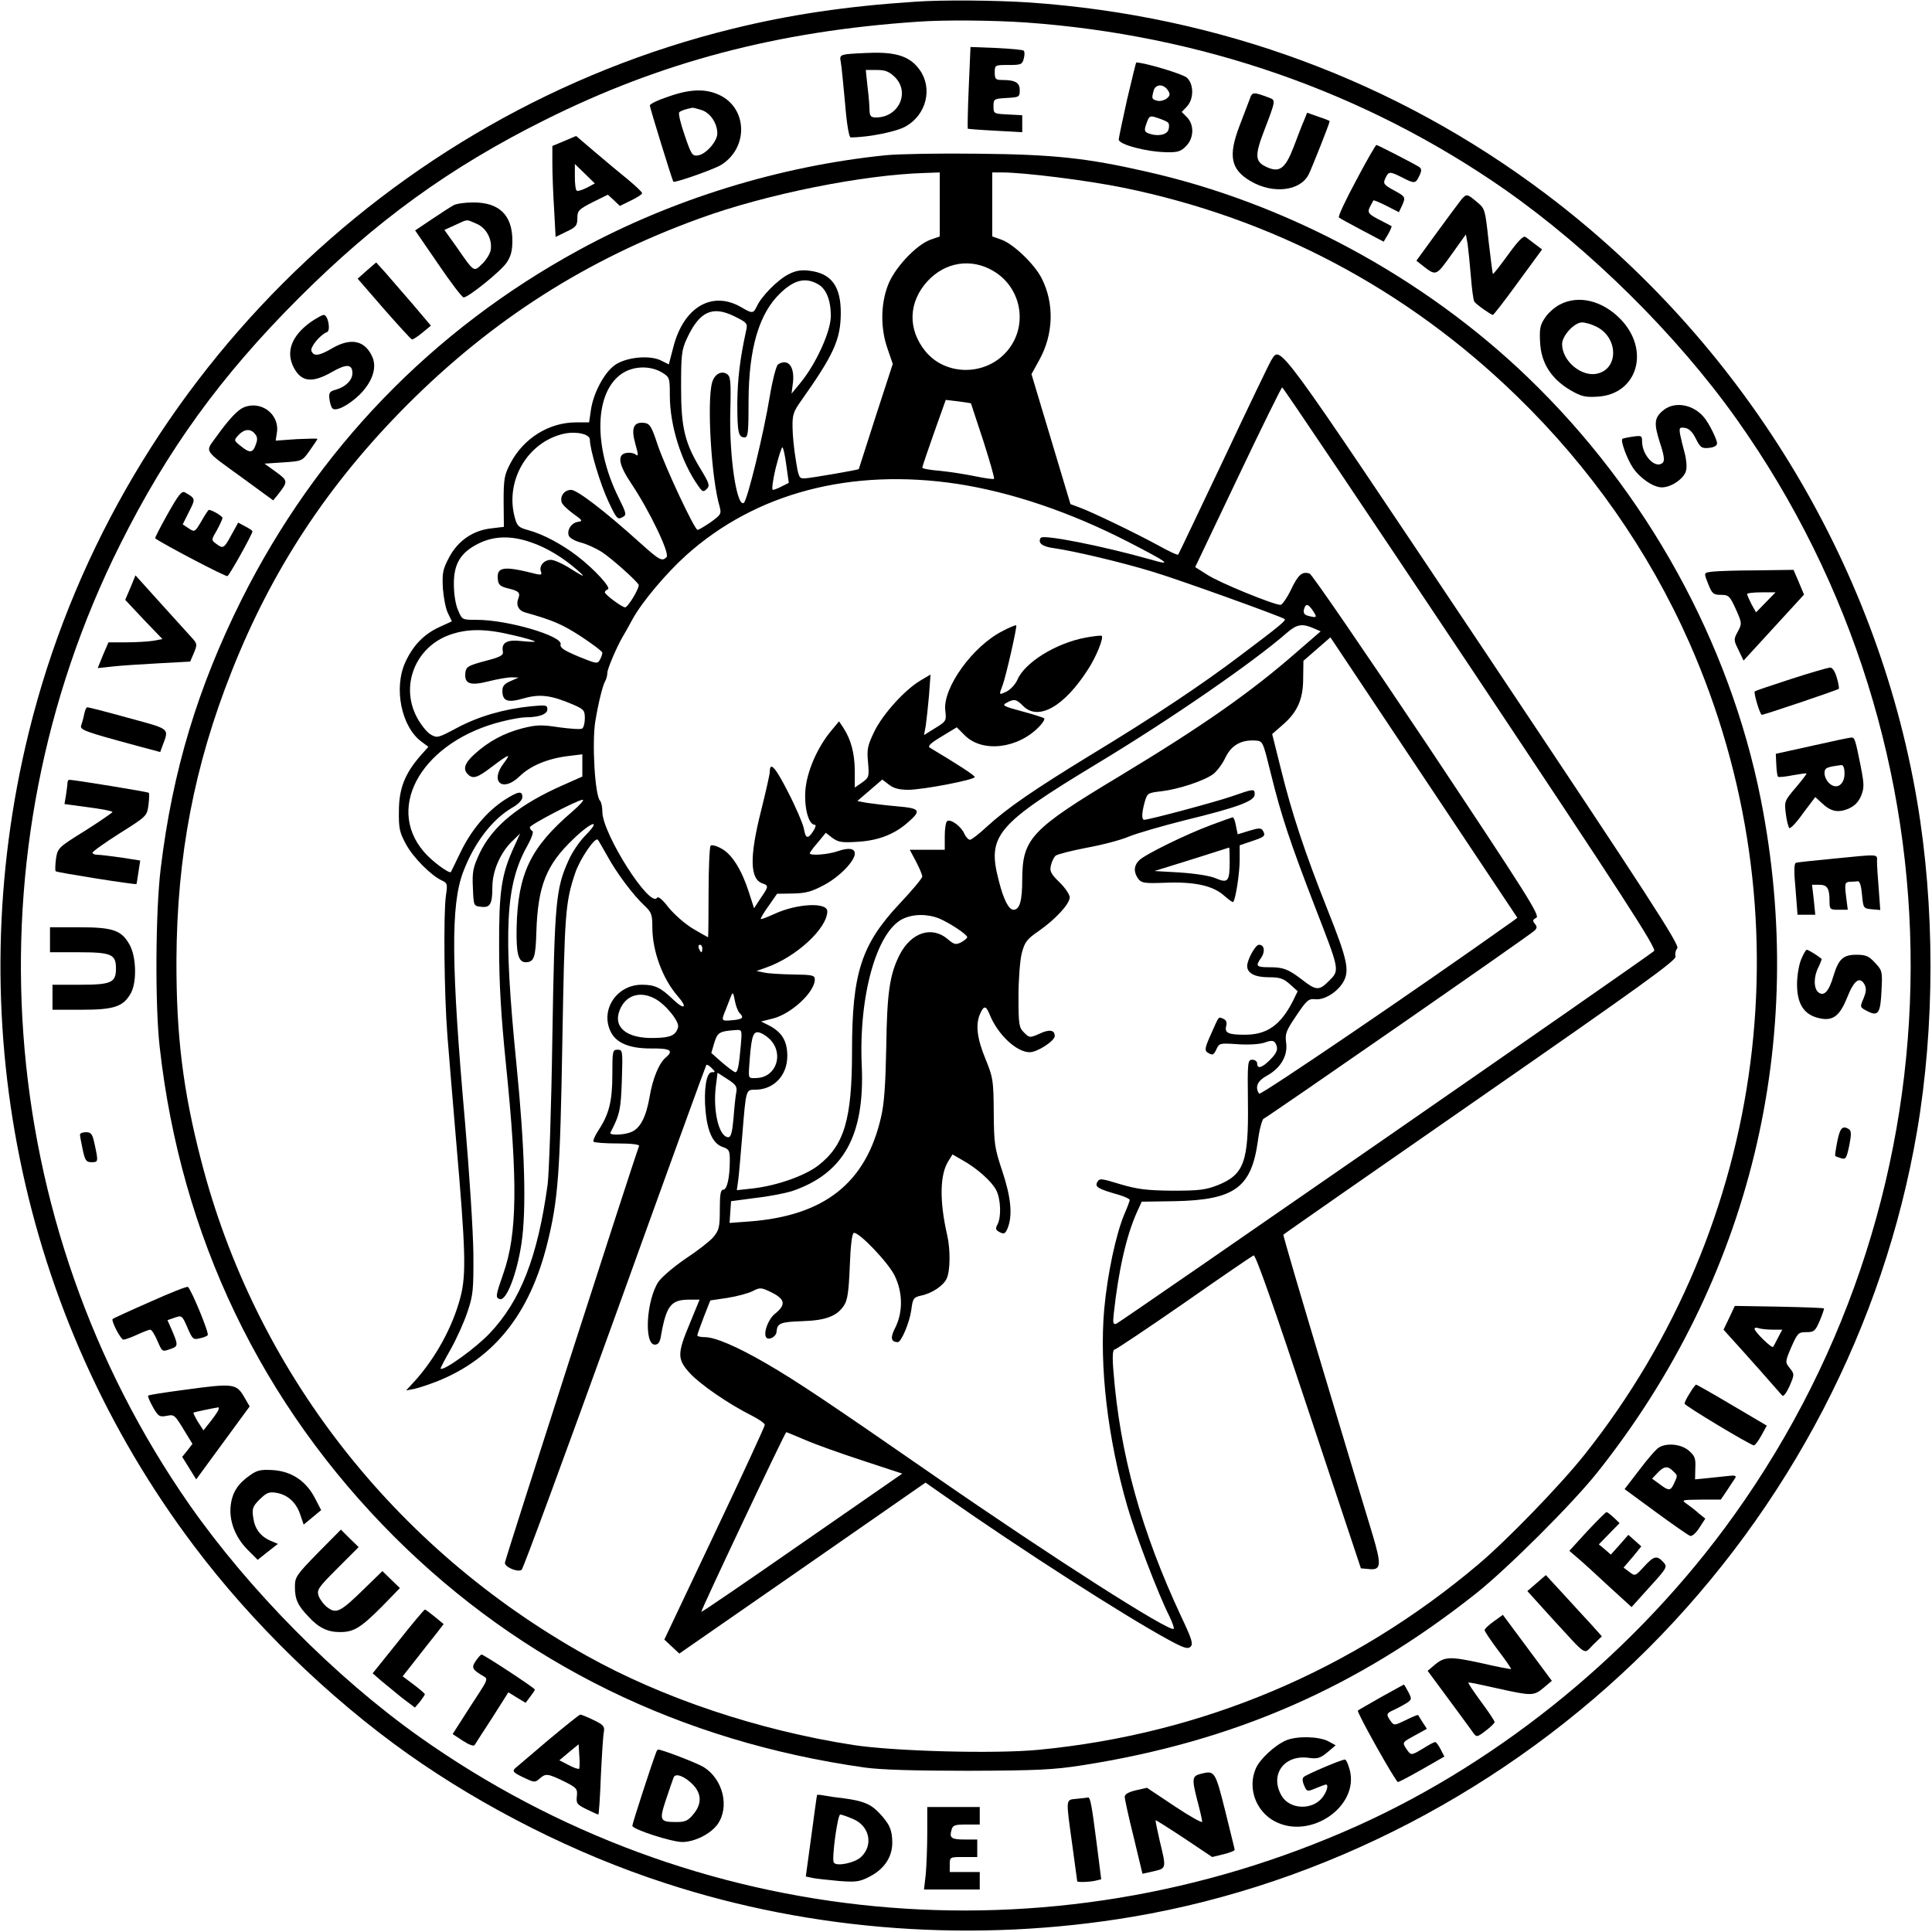 <?xml version="1.0" standalone="no"?>
<!DOCTYPE svg PUBLIC "-//W3C//DTD SVG 20010904//EN"
 "http://www.w3.org/TR/2001/REC-SVG-20010904/DTD/svg10.dtd">
<svg version="1.0" xmlns="http://www.w3.org/2000/svg"
 width="773pt" height="773pt" viewBox="0 0 773 773"
 preserveAspectRatio="xMidYMid meet">

<g transform="translate(0,773) scale(0.1,-0.1)"
fill="#000000" stroke="none">
<path d="M3660 7723 c-275 -18 -501 -52 -729 -108 -1380 -339 -2477 -1436
-2816 -2816 -279 -1135 -36 -2330 661 -3254 233 -310 540 -608 854 -831 306
-217 675 -403 1030 -518 592 -194 1245 -241 1872 -135 767 130 1500 512 2063
1074 564 565 942 1291 1075 2068 72 421 72 901 0 1324 -162 955 -702 1837
-1485 2427 -598 451 -1305 713 -2065 766 -134 9 -353 11 -460 3z m445 -83
c701 -50 1355 -278 1914 -667 343 -240 690 -583 930 -921 932 -1315 927 -3075
-12 -4386 -382 -534 -923 -979 -1508 -1242 -1237 -555 -2654 -420 -3751 357
-338 240 -681 587 -921 930 -785 1128 -892 2609 -277 3839 190 381 404 676
714 986 310 310 605 524 986 714 464 232 931 355 1490 393 107 8 305 6 435 -3z"/>
<path d="M3876 7380 c-4 -89 -5 -164 -4 -165 2 -1 51 -5 111 -8 l107 -6 0 34
0 34 -57 3 c-57 3 -58 3 -58 33 0 29 2 30 53 33 50 3 52 4 52 31 0 31 -18 41
-72 41 -24 0 -28 4 -28 30 0 30 1 30 55 30 50 0 55 2 61 25 4 14 4 29 0 32 -3
4 -52 8 -109 11 l-104 4 -7 -162z"/>
<path d="M3387 7513 c-25 -4 -28 -8 -23 -31 3 -15 10 -89 17 -164 7 -87 16
-138 23 -138 73 1 184 23 221 45 82 47 107 152 55 225 -36 51 -87 70 -182 69
-46 -1 -96 -4 -111 -6z m194 -92 c61 -62 14 -161 -76 -161 -20 0 -25 5 -26 28
0 15 -3 57 -8 95 l-7 67 44 0 c35 0 49 -6 73 -29z"/>
<path d="M4510 7334 c-18 -80 -33 -153 -34 -162 -1 -20 112 -50 192 -51 43 -1
57 3 77 24 32 31 34 86 4 116 l-21 21 21 22 c28 30 28 89 0 115 -16 15 -170
61 -203 61 -1 0 -17 -66 -36 -146z m164 33 c9 -14 7 -21 -7 -32 -10 -7 -27
-11 -37 -8 -22 6 -23 8 -14 41 8 27 41 27 58 -1z m-1 -127 c5 -5 6 -17 2 -29
-6 -21 -44 -28 -79 -15 -19 7 -19 14 -6 48 9 23 12 24 42 14 18 -6 37 -14 41
-18z"/>
<path d="M2673 7343 c-40 -13 -73 -29 -73 -35 0 -9 90 -300 94 -305 5 -6 161
49 191 67 111 69 106 229 -9 281 -55 25 -116 23 -203 -8z m136 -54 c34 -12 61
-53 61 -93 0 -32 -47 -85 -79 -88 -21 -3 -26 5 -52 82 -16 46 -26 87 -21 91 6
6 26 13 53 18 3 0 20 -4 38 -10z"/>
<path d="M5000 7333 c-6 -15 -24 -63 -40 -105 -47 -122 -36 -176 44 -223 89
-52 198 -40 232 27 13 26 84 205 84 213 0 2 -20 10 -45 18 l-45 16 -13 -32
c-8 -18 -26 -65 -41 -105 -34 -88 -57 -105 -111 -79 -44 21 -45 46 -6 147 46
120 45 119 19 129 -64 24 -68 24 -78 -6z"/>
<path d="M2258 7166 l-48 -20 0 -70 c0 -39 3 -121 7 -183 l6 -111 43 21 c39
18 44 25 44 54 0 30 5 35 61 64 l61 30 24 -22 24 -23 45 22 c25 12 45 25 44
29 0 5 -26 29 -57 55 -31 25 -91 75 -132 110 l-75 64 -47 -20z m90 -187 c-18
-9 -36 -15 -40 -12 -5 2 -8 27 -8 56 l0 51 40 -39 40 -39 -32 -17z"/>
<path d="M5426 7008 c-42 -78 -73 -144 -69 -148 4 -4 47 -27 94 -52 l85 -45
18 30 c9 16 15 31 14 32 -2 1 -19 10 -38 20 -56 28 -61 34 -48 59 6 11 12 22
13 24 2 2 25 -8 53 -22 l49 -25 12 25 c16 36 15 37 -33 63 -40 22 -43 27 -33
48 13 28 17 28 67 3 50 -26 54 -25 69 7 10 21 9 28 -1 35 -22 14 -166 88 -171
88 -3 0 -40 -64 -81 -142z"/>
<path d="M3545 7109 c-425 -43 -856 -176 -1228 -379 -589 -321 -1050 -799
-1351 -1400 -175 -351 -276 -685 -323 -1075 -21 -171 -23 -549 -4 -715 85
-758 407 -1428 940 -1960 508 -506 1145 -818 1881 -922 64 -9 200 -13 415 -13
276 1 339 4 455 22 606 95 1099 310 1575 687 125 99 387 360 487 486 612 770
844 1728 653 2692 -125 629 -457 1231 -931 1687 -417 402 -967 699 -1530 825
-237 54 -370 68 -669 71 -154 2 -320 -1 -370 -6z m215 -197 l0 -128 -37 -13
c-58 -21 -146 -115 -171 -184 -29 -77 -29 -172 -1 -252 l21 -61 -68 -209 c-37
-116 -68 -211 -68 -212 -2 -3 -192 -36 -216 -37 -23 -1 -25 4 -36 74 -7 41
-13 100 -13 131 -1 49 4 63 34 105 131 185 158 245 159 349 1 110 -38 162
-127 172 -31 4 -55 0 -83 -15 -43 -22 -108 -88 -126 -128 -14 -29 -18 -29 -61
-4 -117 69 -232 2 -273 -159 l-18 -69 -30 15 c-46 24 -145 14 -189 -20 -42
-32 -84 -113 -93 -179 l-7 -48 -52 0 c-108 0 -210 -63 -263 -164 -24 -46 -27
-61 -27 -152 l1 -102 -50 -6 c-74 -8 -134 -50 -169 -116 -26 -49 -28 -62 -25
-125 3 -38 12 -84 21 -100 l15 -31 -48 -22 c-64 -29 -107 -74 -138 -141 -48
-104 -16 -260 65 -319 l27 -20 -32 -36 c-62 -71 -86 -132 -86 -221 -1 -71 3
-86 29 -134 29 -53 100 -124 143 -144 22 -10 23 -15 16 -61 -10 -73 -7 -392 6
-559 6 -78 22 -268 35 -422 38 -438 41 -535 17 -626 -31 -118 -98 -240 -181
-333 l-36 -39 33 6 c18 4 60 18 93 31 226 91 368 269 438 548 44 176 52 280
61 813 9 513 12 554 51 671 18 55 80 147 91 134 3 -3 19 -32 38 -65 37 -68
103 -156 149 -199 28 -26 31 -36 31 -86 0 -95 41 -206 101 -275 42 -48 28 -58
-19 -13 -49 47 -72 58 -124 58 -99 0 -166 -98 -126 -185 21 -47 74 -70 161
-70 79 1 94 -8 61 -36 -27 -22 -53 -85 -65 -158 -14 -81 -38 -127 -75 -141
-30 -12 -87 -13 -82 -2 38 72 42 93 46 210 4 119 3 122 -17 122 -20 0 -21 -5
-21 -99 0 -107 -13 -159 -56 -224 -14 -22 -23 -42 -19 -45 4 -4 47 -7 96 -7
55 0 88 -4 86 -10 -27 -72 -537 -1657 -537 -1668 0 -17 51 -39 67 -28 6 3 173
458 373 1011 199 553 364 1007 366 1009 3 3 12 -3 21 -12 16 -16 16 -17 1 -17
-22 0 -33 -70 -25 -157 8 -82 30 -129 68 -142 26 -9 29 -14 29 -53 0 -69 -11
-118 -26 -118 -11 0 -14 -19 -14 -79 0 -71 -3 -83 -26 -111 -15 -17 -65 -56
-111 -86 -48 -33 -94 -72 -109 -93 -48 -74 -58 -251 -14 -251 14 0 21 10 25
38 21 118 40 142 112 142 l42 0 -39 -95 c-51 -122 -51 -143 1 -200 42 -45 153
-122 247 -169 28 -14 52 -31 52 -37 0 -6 -90 -201 -201 -435 l-201 -424 30
-28 30 -28 493 342 492 342 86 -60 c297 -208 707 -471 883 -567 64 -35 80 -40
91 -30 12 11 6 30 -36 119 -161 344 -246 652 -272 983 -5 58 -3 87 4 87 5 0
131 84 278 186 147 103 273 189 279 191 8 3 87 -222 220 -624 l209 -628 33 -3
c48 -5 50 16 14 137 -18 58 -106 351 -196 651 -90 300 -163 547 -161 550 2 3
357 250 789 550 635 441 784 548 780 563 -3 10 0 25 7 33 10 13 -112 202 -775
1195 -843 1260 -811 1217 -850 1157 -8 -13 -94 -192 -191 -398 -98 -206 -179
-377 -181 -379 -3 -3 -39 14 -82 38 -90 49 -264 133 -314 151 l-35 13 -78 260
-78 260 32 58 c56 102 60 224 9 325 -28 56 -112 137 -161 155 l-37 13 0 128 0
128 40 0 c88 0 343 -32 484 -61 598 -122 1134 -405 1574 -833 294 -285 529
-621 691 -987 476 -1078 315 -2325 -419 -3249 -97 -122 -310 -342 -425 -439
-503 -425 -1104 -679 -1759 -742 -175 -17 -577 -6 -741 19 -381 59 -765 188
-1069 358 -771 430 -1325 1142 -1541 1980 -73 281 -100 501 -99 804 2 414 71
776 221 1154 161 407 386 749 703 1067 341 341 717 581 1169 745 266 97 654
175 904 182 l57 2 0 -128z m214 -266 c118 -69 142 -230 48 -329 -87 -92 -240
-89 -319 7 -72 88 -69 197 8 281 71 77 175 93 263 41z m-705 -51 c37 -18 56
-67 55 -133 -2 -62 -59 -187 -120 -262 l-37 -45 6 48 c6 62 -21 94 -60 69 -7
-4 -22 -62 -33 -127 -24 -148 -90 -418 -104 -427 -28 -19 -59 186 -54 366 3
124 1 140 -14 150 -23 14 -50 -2 -59 -35 -21 -76 -3 -384 30 -495 8 -30 6 -33
-35 -63 -25 -17 -48 -31 -53 -31 -12 0 -128 247 -160 341 -24 73 -31 84 -53
87 -43 5 -54 -20 -36 -84 12 -42 13 -52 2 -43 -7 6 -23 9 -36 7 -40 -5 -34
-46 18 -123 73 -109 155 -280 141 -294 -18 -18 -27 -14 -106 57 -143 129 -252
212 -276 212 -26 0 -45 -24 -38 -49 2 -9 23 -29 46 -46 38 -27 40 -30 19 -33
-26 -4 -45 -33 -36 -56 4 -9 25 -21 49 -27 23 -6 60 -23 82 -37 40 -26 135
-111 148 -131 6 -10 -42 -91 -54 -91 -12 0 -81 51 -81 60 0 4 5 10 12 12 15 5
-52 79 -122 133 -64 49 -138 88 -197 104 -37 10 -44 16 -53 49 -41 148 51 305
198 337 49 10 102 -2 102 -24 0 -39 42 -180 75 -249 31 -66 36 -72 54 -62 19
10 19 12 -15 81 -101 205 -95 420 14 494 46 31 113 33 160 5 31 -19 32 -21 32
-93 0 -119 46 -266 113 -360 17 -25 21 -27 34 -14 14 13 11 22 -20 74 -67 109
-82 169 -82 333 0 130 2 150 23 195 50 108 101 133 189 90 53 -26 55 -29 48
-59 -25 -115 -34 -194 -35 -288 0 -117 4 -138 29 -138 14 0 16 18 16 148 1
208 42 348 127 429 54 52 98 64 147 38z m2615 -1536 c611 -917 745 -1124 734
-1134 -22 -21 -2134 -1484 -2151 -1491 -13 -5 -15 2 -11 38 19 174 50 312 92
406 l20 44 133 2 c239 5 306 54 332 242 6 46 17 86 23 88 15 6 1065 734 1083
752 11 10 12 16 2 28 -10 12 -9 16 6 24 15 9 -37 91 -436 691 -250 374 -462
683 -471 686 -30 10 -46 -4 -75 -65 -16 -33 -35 -60 -42 -60 -27 0 -245 89
-292 120 l-49 31 171 359 c94 198 174 360 177 360 4 0 343 -505 754 -1121z
m-1999 1057 c0 0 22 -68 49 -149 26 -82 46 -150 43 -153 -2 -2 -35 2 -73 10
-38 8 -102 18 -141 22 -40 3 -73 9 -73 13 0 3 21 66 47 139 l47 132 51 -6 c27
-4 50 -7 50 -8z m-739 -247 l10 -71 -28 -14 c-15 -8 -31 -14 -36 -14 -5 0 0
38 11 85 12 47 24 85 27 85 4 0 11 -32 16 -71z m684 -75 c215 -33 450 -112
682 -231 165 -85 182 -98 93 -72 -191 54 -432 102 -441 87 -13 -20 6 -35 51
-41 80 -11 274 -57 395 -94 104 -31 518 -180 530 -190 6 -6 -22 -29 -175 -144
-154 -117 -349 -247 -600 -399 -227 -139 -334 -212 -416 -287 -31 -29 -62 -53
-68 -53 -6 0 -17 11 -23 25 -13 29 -54 59 -68 50 -6 -3 -10 -31 -10 -61 l0
-54 -70 0 -70 0 25 -47 c14 -27 25 -53 25 -60 0 -7 -41 -56 -91 -109 -153
-163 -190 -278 -190 -589 0 -274 -31 -377 -135 -458 -55 -42 -166 -81 -262
-92 l-64 -7 6 43 c3 24 10 105 16 179 15 182 14 180 51 180 75 0 129 57 129
135 0 59 -21 95 -73 122 l-32 16 48 12 c74 19 167 106 167 156 0 17 -9 19 -87
20 -49 1 -101 4 -117 8 l-29 6 39 14 c120 42 244 157 244 225 0 37 -121 31
-210 -10 -29 -13 -54 -23 -56 -21 -2 2 12 26 31 52 l34 49 63 1 c52 1 75 7
127 35 61 33 121 95 121 125 0 21 -25 24 -66 10 -39 -14 -114 -20 -114 -9 0 3
14 23 32 43 l32 39 27 -21 c24 -17 38 -19 101 -15 83 5 147 30 201 78 55 48
49 56 -45 64 -46 4 -100 11 -121 14 l-37 7 50 43 50 43 26 -20 c19 -15 41 -21
78 -21 58 0 266 40 266 51 0 7 -75 55 -179 117 -11 6 1 18 46 45 l61 37 33
-33 c71 -70 214 -52 298 37 14 14 22 29 19 32 -4 3 -44 16 -89 28 -75 20 -81
24 -62 34 31 17 39 15 67 -13 61 -61 165 -1 260 148 33 51 62 124 54 133 -3 2
-31 -1 -64 -7 -119 -22 -245 -100 -274 -170 -7 -16 -26 -37 -41 -45 -33 -16
-33 -16 -18 23 14 37 59 236 55 241 -2 2 -27 -8 -55 -23 -119 -60 -239 -227
-229 -317 5 -42 4 -44 -40 -71 l-45 -28 7 38 c3 21 9 75 13 121 l6 83 -39 -23
c-63 -37 -150 -133 -185 -203 -28 -58 -31 -72 -26 -125 5 -58 4 -61 -24 -81
l-29 -20 0 68 c-1 71 -15 123 -45 170 l-18 27 -29 -35 c-57 -67 -101 -167
-106 -245 -4 -71 14 -134 38 -134 6 0 3 -11 -6 -25 -22 -34 -31 -31 -38 11 -4
19 -32 85 -63 145 -51 100 -73 124 -73 81 0 -9 -16 -80 -35 -156 -47 -186 -45
-275 7 -291 24 -8 23 -13 -9 -59 l-26 -40 -21 65 c-29 90 -68 152 -110 174
-19 11 -39 16 -43 11 -4 -4 -8 -88 -8 -187 0 -98 -1 -179 -2 -179 -1 0 -28 15
-60 34 -32 19 -75 57 -98 85 -25 33 -42 46 -46 39 -28 -44 -219 257 -219 344
0 19 -4 38 -9 44 -21 21 -33 235 -19 319 12 73 29 140 38 157 6 10 10 26 10
36 0 16 37 102 60 142 5 8 24 41 41 73 38 69 134 183 215 256 278 249 658 349
1084 285z m-1705 -234 c62 -21 128 -61 185 -111 38 -33 29 -30 -39 13 -25 15
-55 28 -67 28 -27 0 -48 -24 -40 -46 5 -13 2 -15 -17 -11 -133 34 -161 30
-155 -22 2 -21 10 -28 44 -36 41 -10 47 -17 37 -42 -9 -24 2 -46 27 -53 113
-32 148 -47 224 -96 47 -31 86 -60 86 -66 0 -5 -4 -18 -10 -28 -9 -17 -14 -16
-85 13 -59 25 -75 35 -72 49 9 33 -211 98 -335 98 -59 0 -59 0 -75 38 -10 21
-17 65 -17 103 -1 82 26 128 98 164 62 31 131 33 211 5z m3129 -275 c17 -26
15 -28 -20 -19 -15 4 -20 11 -17 25 7 26 17 24 37 -6z m0 -68 l30 -13 -90 -78
c-188 -165 -381 -300 -714 -501 -356 -214 -389 -250 -390 -413 0 -86 -10 -122
-35 -122 -19 0 -40 41 -59 117 -47 180 -11 223 394 468 295 178 624 405 760
524 38 33 60 37 104 18z m-3203 -28 c49 -11 89 -23 89 -26 0 -2 -24 -1 -53 2
-58 7 -82 -6 -75 -42 3 -15 -10 -22 -72 -38 -67 -18 -75 -23 -78 -46 -5 -45
18 -54 93 -35 35 9 77 16 92 16 l28 -1 -32 -14 c-24 -10 -33 -20 -33 -38 0
-43 21 -50 86 -31 64 18 108 13 197 -25 43 -19 47 -23 47 -55 0 -19 -5 -38
-11 -41 -5 -4 -47 -1 -92 5 -71 11 -91 10 -147 -4 -73 -19 -135 -52 -191 -103
-40 -36 -48 -60 -27 -81 20 -20 38 -14 92 27 74 56 83 59 52 18 -58 -75 -5
-119 63 -53 43 42 112 71 194 81 l57 7 0 -44 0 -45 -72 -32 c-181 -79 -288
-167 -339 -275 -26 -56 -30 -73 -27 -137 3 -73 3 -74 32 -77 37 -5 46 10 46
79 0 64 32 138 80 184 l31 30 -25 -55 c-50 -109 -60 -177 -59 -400 0 -148 8
-277 27 -465 48 -468 46 -682 -10 -840 -31 -89 -33 -98 -13 -103 26 -5 67 102
85 220 21 135 14 385 -20 723 -53 533 -44 715 44 871 17 31 26 56 20 59 -6 3
-10 10 -10 15 0 10 192 110 211 110 8 0 -11 -21 -41 -47 -168 -144 -218 -248
-223 -465 -2 -105 7 -138 37 -138 33 1 39 19 42 121 6 184 39 268 147 371 74
72 117 84 48 14 -22 -22 -52 -66 -66 -98 -51 -113 -56 -164 -65 -708 -4 -278
-13 -543 -19 -590 -40 -290 -108 -464 -232 -595 -56 -59 -185 -152 -196 -141
-2 1 17 37 41 79 24 43 54 110 67 150 22 65 24 88 23 232 -1 88 -16 322 -33
520 -56 634 -58 874 -8 1006 44 116 115 209 194 256 27 15 43 32 43 44 0 26
-16 24 -72 -12 -69 -45 -132 -119 -175 -208 -20 -42 -38 -78 -39 -80 -6 -8
-77 44 -108 81 -158 184 0 445 315 522 36 9 77 16 91 16 54 0 88 12 88 32 0
17 -5 18 -67 12 -107 -11 -208 -40 -294 -86 -77 -41 -80 -42 -107 -26 -15 9
-39 40 -54 68 -68 128 -5 283 134 331 70 24 141 24 249 -2z m3997 -1148 c-381
-271 -1005 -695 -1010 -687 -18 26 -7 51 29 71 56 30 86 80 79 132 -5 37 -1
48 41 110 41 61 49 68 75 65 36 -4 87 27 112 68 27 47 17 91 -64 294 -90 227
-142 384 -185 559 l-35 140 40 35 c60 51 84 103 84 187 l1 71 54 47 54 47 374
-561 374 -561 -23 -17z m-963 593 c41 -168 79 -280 175 -529 101 -261 101
-256 57 -300 -39 -39 -51 -39 -107 5 -55 42 -75 50 -129 50 -55 0 -59 4 -35
38 17 25 13 52 -9 52 -14 0 -47 -60 -47 -85 0 -29 31 -45 86 -45 45 0 59 -5
85 -28 l31 -28 -20 -41 c-49 -95 -103 -133 -191 -133 -67 0 -82 7 -75 35 4 15
0 24 -12 29 -20 8 -15 14 -49 -62 -24 -53 -26 -65 -14 -73 21 -13 25 -11 37
15 10 22 14 23 85 18 44 -3 89 0 108 7 25 9 34 8 41 -1 14 -23 9 -39 -21 -69
-32 -32 -51 -37 -51 -14 0 8 -9 15 -19 15 -19 0 -20 -7 -18 -172 3 -237 -16
-288 -121 -330 -49 -19 -74 -22 -182 -22 -103 1 -140 6 -208 26 -78 24 -83 24
-92 8 -10 -19 3 -27 88 -51 23 -7 42 -16 42 -20 0 -4 -9 -29 -21 -56 -34 -80
-68 -240 -81 -381 -20 -229 14 -517 92 -787 33 -115 125 -355 167 -438 13 -27
22 -51 19 -54 -15 -15 -485 285 -953 609 -430 298 -554 381 -676 452 -119 69
-206 106 -247 106 -16 0 -30 3 -30 7 0 4 12 37 26 74 l26 66 68 10 c38 6 83
18 101 27 31 16 35 15 78 -6 53 -27 56 -49 11 -85 -26 -21 -46 -75 -35 -93 9
-15 41 1 42 22 3 34 15 39 104 42 93 3 138 20 166 63 14 21 19 56 23 157 3 82
9 131 16 133 19 6 139 -119 164 -172 32 -66 33 -143 3 -205 -22 -42 -19 -59 9
-60 14 0 47 78 54 128 6 47 9 51 38 58 45 9 91 40 104 69 14 31 15 114 2 172
-32 139 -30 246 6 300 l15 24 40 -23 c58 -32 117 -85 135 -120 18 -35 21 -107
5 -137 -9 -17 -8 -22 9 -31 17 -9 22 -7 32 17 20 51 13 123 -22 228 -31 93
-33 109 -34 235 -1 129 -3 139 -33 213 -34 82 -41 139 -21 182 15 33 23 32 38
-5 33 -81 108 -150 160 -150 30 0 100 45 100 65 0 24 -21 28 -61 9 -39 -17
-40 -17 -62 5 -20 20 -22 31 -22 144 0 69 6 144 13 173 12 45 20 56 68 89 66
46 124 108 124 135 0 10 -18 38 -41 60 -35 34 -40 45 -34 68 3 15 12 32 18 38
7 6 62 20 124 32 61 11 138 31 170 45 32 13 132 42 223 65 210 51 280 77 280
103 0 24 -2 24 -91 -7 -66 -23 -332 -94 -351 -94 -11 0 -10 28 2 71 10 35 12
37 66 43 69 8 169 41 207 68 15 11 38 41 50 67 24 50 64 72 121 68 29 -2 29
-4 61 -133z m-1327 -579 c42 -18 112 -64 112 -75 0 -3 -11 -13 -24 -20 -22
-11 -28 -10 -56 14 -63 52 -145 25 -191 -65 -39 -78 -50 -149 -53 -366 -3
-151 -8 -229 -21 -283 -60 -262 -225 -394 -525 -417 l-81 -6 3 44 3 43 98 13
c54 6 119 19 145 27 207 70 292 222 280 501 -13 279 59 536 163 588 43 21 99
21 147 2z m-948 -120 c0 -8 -2 -15 -4 -15 -2 0 -6 7 -10 15 -3 8 -1 15 4 15 6
0 10 -7 10 -15z m149 -258 c19 -19 13 -25 -29 -29 -45 -4 -45 -3 -26 43 7 19
17 43 21 54 7 17 9 14 15 -18 4 -21 12 -43 19 -50z m-340 58 c43 -22 100 -92
94 -115 -9 -32 -29 -42 -95 -43 -111 -3 -167 43 -138 113 24 58 80 76 139 45z
m345 -187 c-7 -80 -12 -108 -22 -108 -4 0 -27 17 -52 38 l-44 39 12 41 c13 42
20 46 89 51 22 1 22 -2 17 -61z m117 23 c56 -57 25 -150 -51 -154 -35 -2 -35
-2 -33 38 8 119 14 145 34 145 12 0 34 -13 50 -29z m-135 -211 c-3 -14 -8 -60
-11 -102 -5 -57 -10 -78 -21 -78 -37 0 -62 104 -50 203 l7 55 40 -26 c33 -21
39 -30 35 -52z m275 -1391 c41 -18 145 -55 231 -83 l158 -52 -401 -278 c-220
-153 -401 -277 -403 -275 -3 4 335 719 340 719 1 0 35 -14 75 -31z"/>
<path d="M4848 4430 c-100 -37 -266 -118 -290 -142 -22 -22 -23 -47 -4 -74 13
-17 25 -19 105 -16 119 5 192 -11 237 -50 19 -17 36 -29 38 -27 10 11 26 117
26 169 l0 58 50 17 c51 17 55 21 42 43 -7 10 -18 9 -54 -2 l-46 -14 -7 34 c-3
19 -9 34 -13 34 -4 -1 -42 -14 -84 -30z m72 -147 c0 -80 -7 -88 -56 -67 -23
10 -82 19 -142 23 l-103 6 148 46 c81 26 149 47 151 48 1 0 2 -25 2 -56z"/>
<path d="M5848 6933 c-8 -10 -52 -69 -98 -132 l-83 -114 24 -19 c55 -43 54
-44 116 43 l58 81 7 -38 c3 -22 9 -80 13 -130 4 -50 10 -96 14 -101 7 -11 67
-53 74 -53 3 0 49 59 101 131 l96 131 -28 21 c-15 11 -32 25 -39 29 -8 6 -30
-17 -69 -71 -32 -44 -59 -79 -61 -77 -1 1 -9 60 -17 131 -14 127 -14 130 -47
157 -39 33 -41 33 -61 11z"/>
<path d="M1815 6909 c-11 -6 -50 -31 -87 -56 l-67 -45 92 -134 c50 -74 96
-134 102 -134 19 0 149 105 172 139 17 25 23 48 23 88 0 102 -52 153 -156 153
-33 0 -68 -5 -79 -11z m91 -74 c40 -16 65 -64 57 -107 -3 -14 -18 -39 -34 -54
-34 -33 -31 -35 -103 69 l-48 67 44 20 c52 24 42 23 84 5z"/>
<path d="M1468 6648 l-37 -33 104 -120 c58 -66 108 -121 113 -123 4 -1 23 11
42 27 l34 28 -71 84 c-40 46 -89 103 -110 127 l-38 42 -37 -32z"/>
<path d="M6240 6511 c-19 -10 -46 -33 -58 -52 -20 -29 -23 -44 -20 -99 4 -83
45 -146 121 -191 45 -26 60 -29 110 -26 159 10 211 187 90 311 -73 74 -168 97
-243 57z m145 -87 c90 -42 93 -170 5 -189 -63 -14 -140 51 -140 118 0 34 49
87 80 87 12 0 37 -7 55 -16z"/>
<path d="M1241 6440 c-75 -55 -98 -118 -66 -180 30 -58 73 -64 152 -19 59 34
83 33 83 -4 0 -28 -27 -55 -66 -66 -25 -7 -29 -12 -26 -37 2 -16 7 -33 12 -38
14 -14 66 13 110 56 49 50 68 104 51 147 -29 69 -86 82 -163 37 -51 -30 -73
-33 -82 -10 -6 15 36 66 62 75 16 5 5 69 -13 69 -6 0 -31 -14 -54 -30z"/>
<path d="M975 6100 c-24 -10 -59 -47 -110 -118 -45 -63 -55 -48 109 -167 l119
-87 19 23 c41 53 41 55 -8 91 l-46 33 75 5 c76 5 76 5 106 47 17 24 31 45 31
47 0 2 -38 1 -83 -1 l-84 -6 5 33 c11 73 -64 129 -133 100z m45 -106 c10 -11
11 -23 4 -41 -12 -36 -24 -37 -59 -9 -30 24 -30 24 -11 45 23 25 49 27 66 5z"/>
<path d="M6657 6090 c-38 -30 -41 -52 -16 -130 17 -51 20 -73 12 -81 -28 -28
-83 28 -83 85 0 23 -3 24 -37 19 -21 -3 -40 -7 -42 -9 -8 -7 19 -81 42 -115
28 -42 82 -79 116 -79 38 0 89 35 97 67 4 15 1 47 -6 72 -7 25 -15 59 -18 74
-4 26 -2 28 19 25 16 -2 31 -16 44 -43 18 -36 24 -40 53 -37 20 2 32 9 32 18
0 16 -32 80 -52 104 -43 52 -116 65 -161 30z"/>
<path d="M671 5674 c-29 -52 -52 -96 -50 -98 35 -25 283 -155 289 -151 9 5
100 168 100 179 0 3 -13 12 -29 20 l-28 15 -27 -49 c-30 -55 -33 -57 -62 -35
-19 14 -19 15 4 54 12 22 22 44 22 49 0 7 -42 32 -55 32 -1 0 -15 -20 -29 -45
-26 -44 -27 -45 -51 -29 l-24 16 25 50 c27 53 27 53 -16 78 -13 7 -26 -10 -69
-86z"/>
<path d="M6853 5443 c-38 -5 -37 -2 -17 -53 14 -35 20 -40 49 -40 31 0 36 -4
60 -57 25 -56 25 -58 8 -90 -17 -31 -17 -34 3 -74 l20 -42 121 132 121 132
-21 50 -21 49 -145 -2 c-81 0 -161 -3 -178 -5z m212 -123 l-39 -40 -18 32 c-9
18 -17 36 -18 41 0 4 26 7 57 7 l57 0 -39 -40z"/>
<path d="M522 5379 l-21 -49 74 -79 75 -78 -38 -7 c-20 -3 -69 -6 -108 -6
l-70 0 -22 -51 -21 -52 57 6 c31 4 115 9 185 13 l128 7 15 35 c14 34 13 37 -9
61 -13 14 -69 76 -124 137 l-101 112 -20 -49z"/>
<path d="M7165 5013 c-77 -25 -142 -47 -144 -49 -6 -5 21 -94 28 -94 10 0 303
99 308 104 2 2 -1 22 -8 45 -8 27 -18 41 -28 40 -9 -1 -79 -21 -156 -46z"/>
<path d="M337 4873 c-3 -16 -9 -36 -12 -45 -7 -18 12 -25 223 -82 l93 -25 8
22 c28 75 36 68 -137 115 -86 24 -160 43 -163 42 -4 0 -9 -12 -12 -27z"/>
<path d="M7250 4746 l-145 -32 2 -43 c1 -24 4 -46 7 -49 3 -2 29 0 58 6 29 5
54 9 56 7 1 -1 -18 -27 -43 -56 -45 -53 -46 -55 -40 -104 3 -27 10 -53 14 -58
4 -4 29 22 55 59 l49 65 26 -24 c36 -34 64 -40 106 -23 25 11 40 26 51 51 13
33 13 45 -1 118 -22 109 -24 117 -38 116 -7 0 -77 -15 -157 -33z m130 -111 c0
-45 -32 -66 -61 -39 -10 9 -19 27 -19 40 0 22 7 25 68 33 7 0 12 -12 12 -34z"/>
<path d="M270 4598 c0 -7 -3 -29 -6 -49 l-6 -36 96 -13 c53 -7 96 -15 96 -19
-1 -3 -50 -37 -110 -75 -108 -67 -109 -69 -116 -112 -3 -25 -4 -47 -1 -50 5
-5 320 -55 323 -51 1 1 4 23 8 48 l7 46 -76 12 c-42 6 -85 11 -95 11 -11 0
-20 4 -20 8 0 5 49 40 109 78 108 68 109 69 115 113 3 24 4 47 1 49 -4 4 -293
51 -317 52 -5 0 -8 -6 -8 -12z"/>
<path d="M7331 4294 c-74 -7 -139 -14 -145 -16 -8 -2 -9 -33 -2 -105 l8 -103
35 0 36 0 -6 60 -7 60 29 0 c32 0 41 -14 41 -66 0 -32 2 -34 36 -34 l37 0 -7
55 c-6 50 -4 55 14 57 11 0 26 1 33 2 8 1 14 -19 17 -54 5 -54 6 -55 39 -58
l34 -3 -6 83 c-4 46 -7 95 -7 111 0 31 14 30 -179 11z"/>
<path d="M200 3970 l0 -50 113 0 c133 0 151 -8 151 -65 0 -57 -19 -65 -146
-65 l-108 0 0 -50 0 -50 118 0 c131 0 167 13 197 69 23 46 20 145 -7 192 -32
57 -66 69 -202 69 l-116 0 0 -50z"/>
<path d="M7206 3890 c-9 -22 -16 -66 -16 -98 0 -75 25 -117 78 -133 62 -18 91
1 123 81 27 68 50 85 69 51 8 -16 7 -29 -4 -56 -15 -35 -15 -35 16 -51 43 -22
52 -8 56 84 4 75 3 79 -26 110 -25 27 -37 32 -74 32 -54 0 -72 -17 -93 -87
-18 -61 -38 -81 -60 -63 -19 16 -19 63 1 101 8 17 14 32 12 33 -23 18 -54 36
-59 36 -4 0 -14 -18 -23 -40z"/>
<path d="M7351 3163 c-6 -31 -10 -57 -8 -58 1 -2 11 -5 23 -9 19 -6 22 -1 33
51 9 45 8 58 -1 65 -26 16 -36 6 -47 -49z"/>
<path d="M320 3190 c0 -5 5 -32 11 -60 9 -43 14 -50 35 -50 27 0 28 1 13 70
-9 43 -14 50 -35 50 -13 0 -24 -4 -24 -10z"/>
<path d="M600 2521 c-80 -35 -147 -66 -149 -68 -8 -6 32 -83 43 -83 6 0 31 9
55 20 24 11 47 20 52 20 6 0 18 -20 29 -45 19 -44 19 -44 50 -33 34 11 34 15
6 80 l-16 36 29 10 c28 10 30 9 51 -40 20 -46 23 -49 48 -43 15 3 30 9 33 13
7 7 -65 181 -79 193 -4 3 -72 -24 -152 -60z"/>
<path d="M6919 2458 l-23 -48 25 -28 c14 -15 65 -72 114 -127 48 -55 92 -104
96 -109 5 -5 17 12 29 38 20 47 20 48 1 72 -19 24 -19 25 6 84 25 56 28 60 60
60 31 0 36 4 54 46 11 26 18 48 17 49 -2 2 -83 5 -180 7 l-177 3 -22 -47z
m172 -48 l40 0 -17 -32 c-9 -18 -18 -35 -20 -37 -6 -6 -74 61 -74 72 0 5 7 6
16 3 9 -3 33 -6 55 -6z"/>
<path d="M736 2169 c-76 -10 -141 -20 -143 -23 -3 -2 6 -23 19 -46 21 -37 26
-40 54 -35 33 6 31 8 82 -76 l22 -36 -20 -26 -21 -26 28 -45 28 -45 107 146
107 146 -24 41 c-30 50 -43 52 -239 25z m135 -86 c-6 -10 -21 -31 -34 -47
l-23 -29 -22 34 c-11 18 -19 35 -18 37 3 2 73 17 99 21 4 1 3 -7 -2 -16z"/>
<path d="M6761 2156 c-12 -18 -21 -37 -21 -42 0 -8 258 -163 277 -167 4 -1 18
17 30 39 l22 40 -139 82 c-76 45 -141 82 -144 82 -2 0 -14 -15 -25 -34z"/>
<path d="M6638 1939 c-10 -5 -45 -45 -78 -89 l-60 -78 124 -91 c68 -50 130
-93 138 -96 7 -3 23 10 37 32 l24 37 -25 20 c-13 12 -35 29 -48 38 -24 17 -23
17 55 18 l80 0 25 37 c14 21 28 43 33 50 5 8 -2 11 -25 8 -18 -2 -56 -6 -85
-9 l-51 -5 1 45 c2 39 -2 49 -26 70 -30 26 -87 32 -119 13z m56 -95 c19 -18
19 -17 4 -49 -14 -31 -21 -31 -58 -3 l-30 22 22 23 c25 27 41 29 62 7z"/>
<path d="M1001 1828 c-49 -34 -72 -69 -78 -122 -7 -61 18 -127 69 -178 l39
-39 40 32 41 32 -29 12 c-41 18 -64 48 -70 94 -5 35 -2 44 26 72 28 27 37 31
68 26 45 -8 79 -39 95 -89 l13 -38 35 29 35 29 -25 48 c-35 68 -93 107 -167
112 -48 3 -64 0 -92 -20z"/>
<path d="M6350 1603 l-71 -78 35 -30 c19 -16 75 -67 124 -113 l90 -82 72 80
c71 78 72 81 55 100 -26 28 -38 25 -78 -19 -34 -37 -35 -38 -57 -21 l-24 18
36 42 35 43 -26 23 -26 23 -35 -40 -35 -39 -24 21 -24 20 42 43 41 42 -23 22
c-13 12 -26 22 -29 22 -4 0 -38 -35 -78 -77z"/>
<path d="M1272 1517 c-87 -89 -92 -97 -92 -136 0 -50 11 -74 54 -119 41 -45
77 -62 126 -62 56 0 83 17 168 102 l72 74 -35 34 -35 34 -73 -71 c-94 -92
-111 -101 -146 -75 -14 10 -30 31 -36 46 -8 25 -3 33 75 111 l85 85 -36 35
-35 35 -92 -93z"/>
<path d="M6148 1396 l-37 -32 95 -105 c150 -163 128 -149 169 -109 l34 33 -41
46 c-23 25 -74 80 -112 122 l-71 77 -37 -32z"/>
<path d="M1593 1162 l-102 -127 32 -28 c18 -15 56 -46 84 -69 l53 -40 20 23
c10 13 19 27 20 30 0 3 -20 20 -45 39 l-44 33 52 66 c28 36 65 83 82 104 l30
39 -35 29 c-19 15 -37 29 -40 29 -3 0 -51 -57 -107 -128z"/>
<path d="M5977 1243 c-21 -15 -37 -30 -37 -35 0 -5 24 -41 54 -81 30 -39 53
-73 52 -75 -2 -1 -56 9 -120 24 -125 27 -146 27 -188 -9 l-26 -22 85 -115 c46
-63 91 -123 98 -134 13 -17 15 -17 49 9 20 15 36 31 36 35 0 4 -24 41 -54 81
-30 41 -53 75 -51 77 1 2 53 -9 115 -23 139 -31 147 -31 187 3 l32 27 -98 132
-98 132 -36 -26z"/>
<path d="M1903 1084 c-18 -28 -14 -34 37 -64 11 -7 7 -18 -24 -65 -20 -31 -53
-81 -71 -110 l-34 -53 41 -27 c23 -15 43 -23 47 -17 3 5 35 55 71 110 l64 101
34 -21 35 -21 18 24 c10 13 19 26 19 29 0 6 -204 140 -213 140 -4 0 -14 -12
-24 -26z"/>
<path d="M5526 940 c-49 -28 -91 -52 -93 -54 -6 -6 151 -285 160 -286 4 0 48
23 97 51 l89 51 -15 29 c-8 16 -18 29 -22 29 -4 0 -25 -11 -47 -25 -50 -30
-49 -30 -69 -1 -16 25 -15 25 34 52 l49 27 -17 26 c-9 14 -17 27 -18 29 -1 2
-23 -7 -49 -20 -46 -22 -47 -23 -61 -4 -19 27 -18 31 14 45 15 7 37 19 50 27
21 14 21 16 7 44 -9 17 -17 30 -18 30 -1 0 -42 -23 -91 -50z"/>
<path d="M2195 769 c-66 -56 -126 -107 -134 -114 -12 -12 -7 -17 32 -36 44
-21 47 -22 65 -6 25 22 32 22 98 -10 52 -26 55 -30 52 -60 -3 -28 0 -33 39
-52 24 -12 45 -21 47 -21 2 0 7 69 10 153 4 83 9 163 12 177 4 22 -1 29 -41
48 -25 12 -49 22 -53 22 -4 0 -61 -46 -127 -101z m122 -116 c-3 -2 -22 4 -42
15 l-37 19 38 32 39 32 3 -47 c2 -25 1 -48 -1 -51z"/>
<path d="M5144 766 c-45 -20 -105 -76 -120 -113 -33 -78 1 -170 76 -210 143
-76 340 60 300 207 -6 22 -14 40 -19 40 -14 0 -155 -60 -165 -70 -6 -6 -5 -19
2 -34 11 -25 12 -25 46 -11 20 8 38 15 41 15 12 0 4 -29 -15 -53 -40 -50 -128
-47 -161 6 -51 84 7 167 106 154 36 -5 47 -2 76 22 l33 28 -31 17 c-39 19
-126 21 -169 2z"/>
<path d="M2625 718 c-21 -56 -95 -284 -95 -293 0 -14 157 -65 201 -65 49 1
112 32 140 71 49 69 22 181 -56 229 -26 16 -166 70 -182 70 -2 0 -6 -6 -8 -12z
m148 -129 c35 -37 35 -78 1 -118 -21 -26 -33 -31 -67 -31 -68 0 -70 6 -42 91
14 41 27 80 30 87 7 20 45 5 78 -29z"/>
<path d="M4805 633 c-35 -9 -37 -18 -16 -101 12 -44 21 -85 21 -91 0 -6 -50
22 -110 62 l-111 74 -44 -10 c-30 -7 -45 -16 -45 -26 0 -9 16 -82 36 -162 l35
-146 45 10 c51 12 51 11 24 122 -10 44 -18 81 -16 82 1 1 52 -31 114 -72 l112
-75 45 11 c25 6 45 14 45 18 0 3 -18 74 -38 156 -40 159 -42 162 -97 148z"/>
<path d="M3269 548 c-1 -2 -11 -76 -23 -165 l-22 -161 28 -6 c16 -3 63 -8 106
-12 68 -5 82 -3 122 18 58 30 90 78 90 135 0 51 -11 76 -53 120 -33 35 -65 48
-142 58 -27 3 -62 8 -77 11 -16 3 -29 4 -29 2z m142 -95 c68 -27 85 -105 34
-153 -26 -24 -99 -39 -109 -22 -9 14 15 192 26 192 4 0 26 -7 49 -17z"/>
<path d="M4308 533 c-45 -5 -44 6 -18 -183 11 -79 20 -145 20 -147 0 -5 54 -3
76 3 l20 5 -18 142 c-21 164 -26 188 -36 185 -4 -1 -24 -3 -44 -5z"/>
<path d="M3710 396 c0 -56 -3 -131 -6 -165 l-7 -61 112 0 111 0 0 35 0 35 -60
0 -60 0 0 30 c0 30 1 30 55 30 l55 0 0 35 0 35 -49 0 c-55 0 -63 6 -54 38 5
19 12 22 59 22 l54 0 0 35 0 35 -105 0 -105 0 0 -104z"/>
</g>
</svg>
